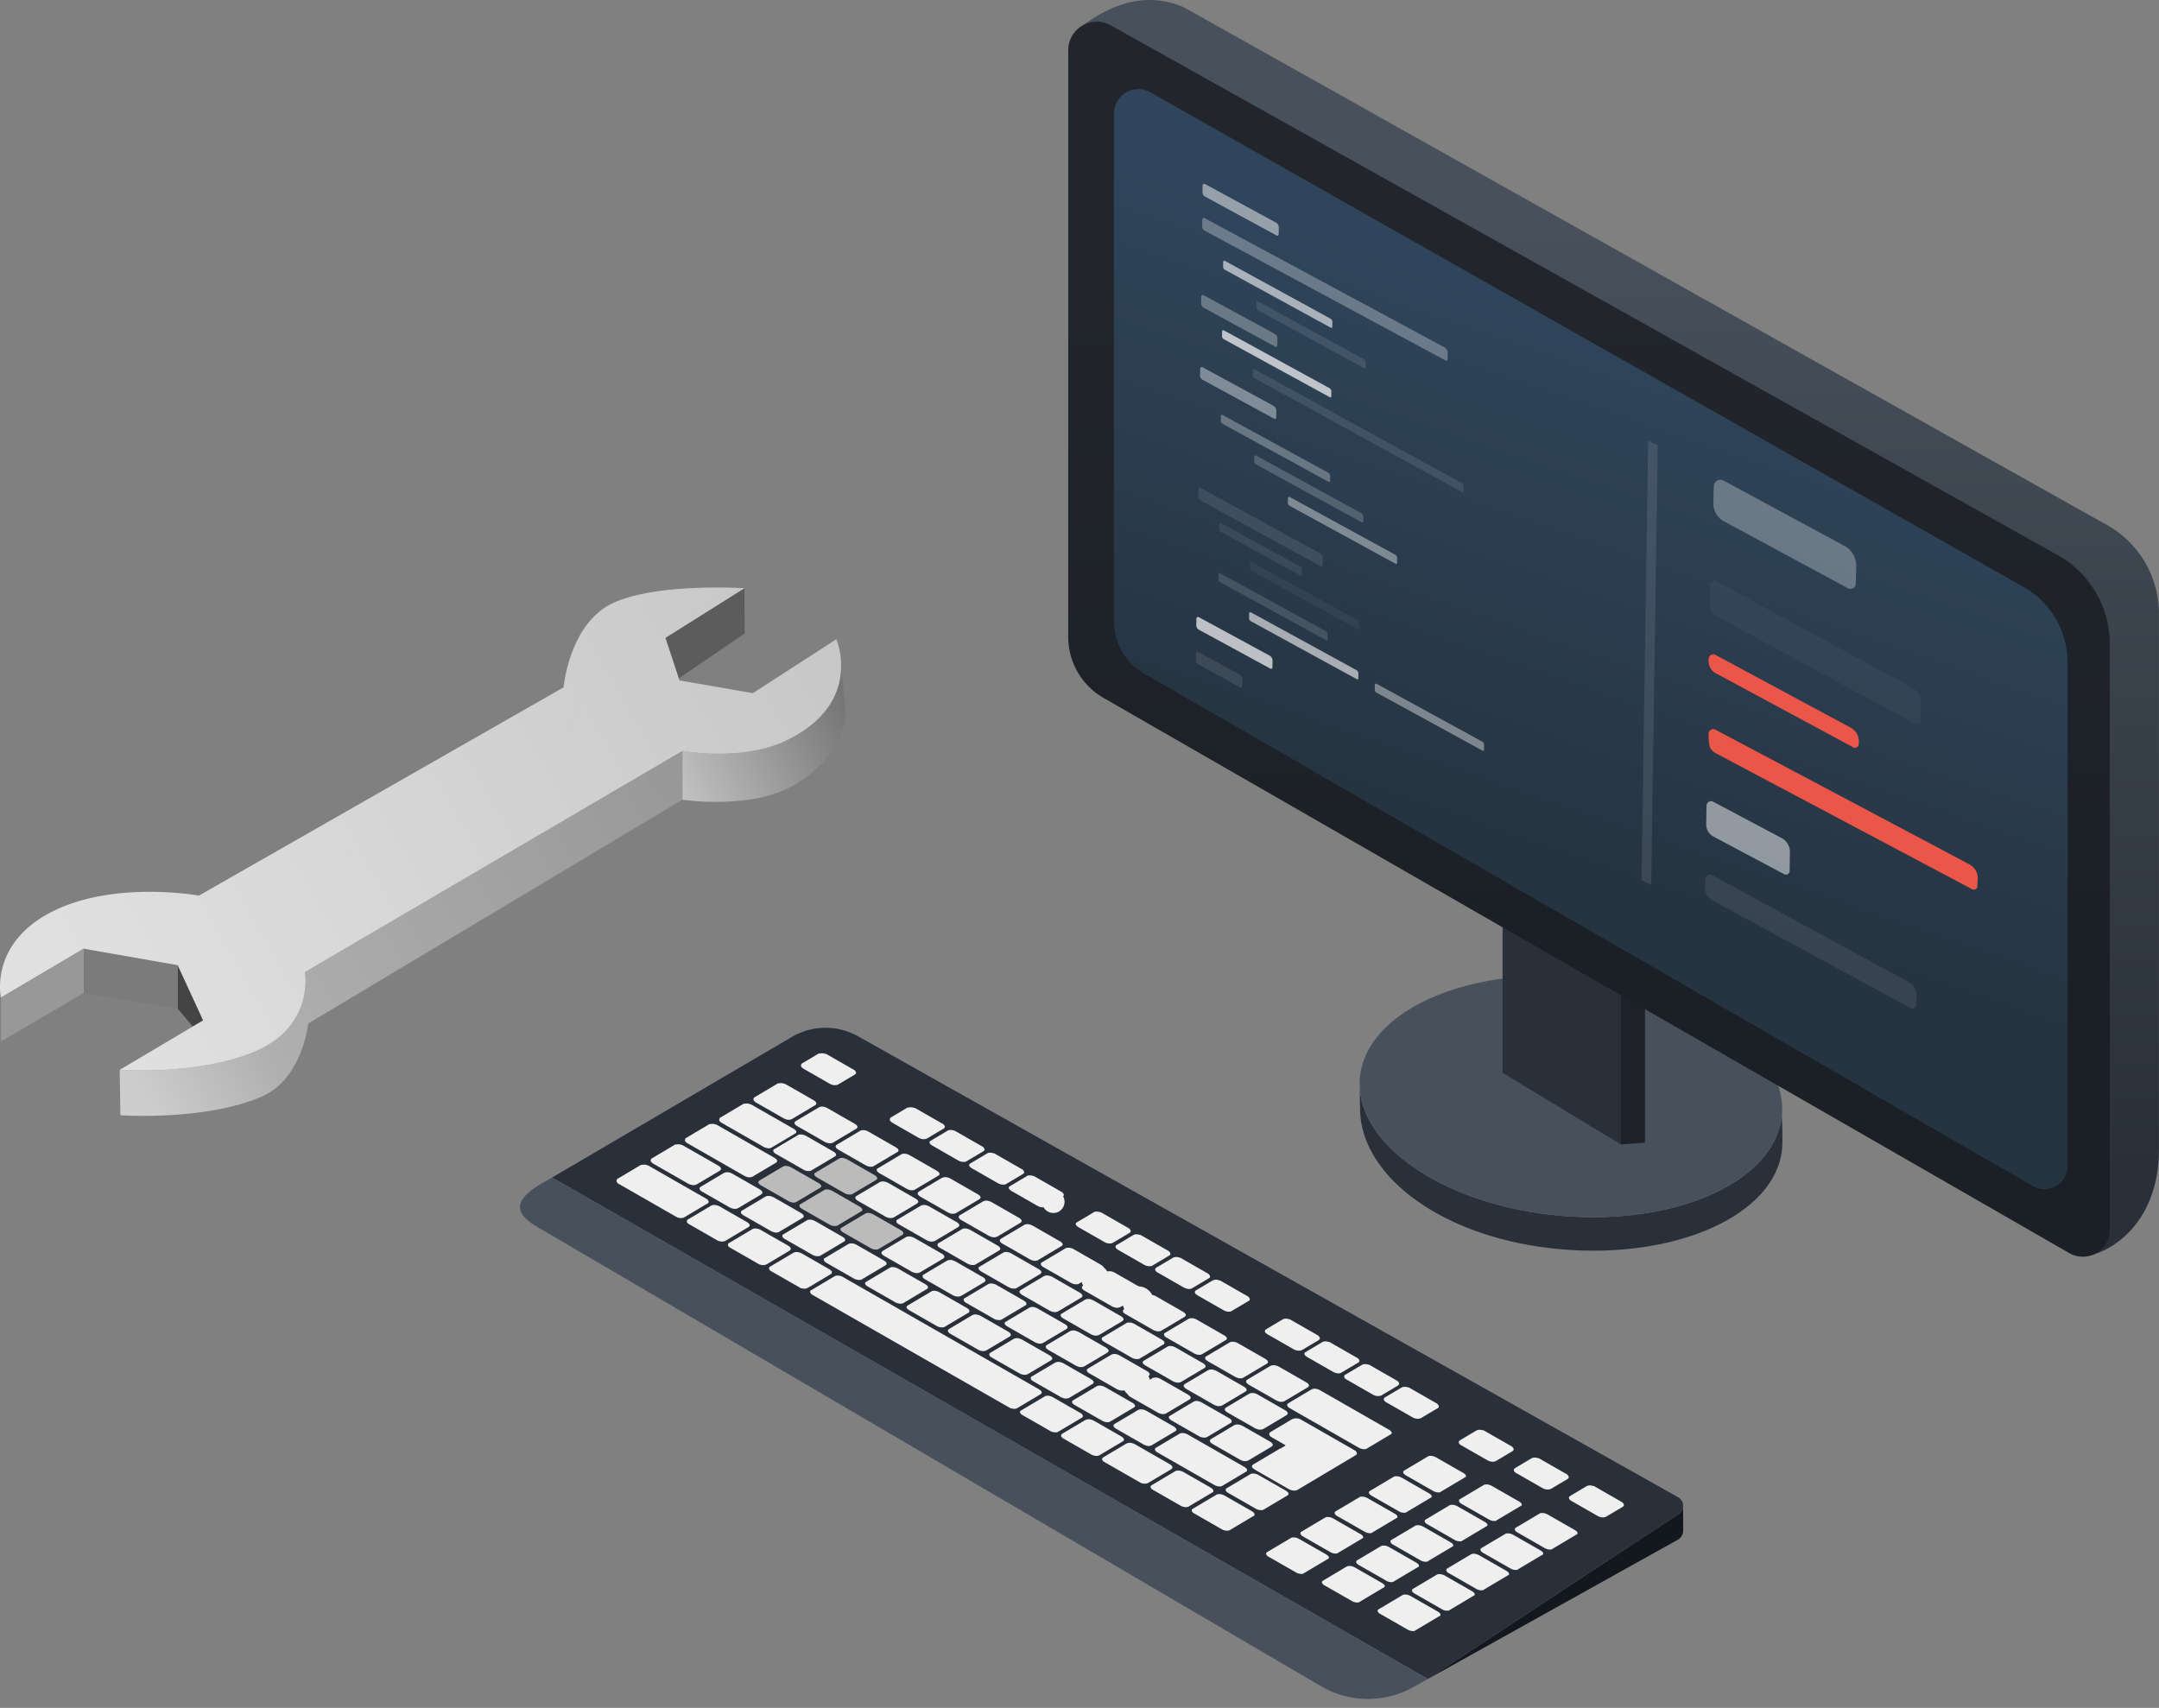 <svg width="158" height="125" fill="none" xmlns="http://www.w3.org/2000/svg"><rect width="100%" height="100%" fill="#808080" stroke="none"/><path d="M54.493 46.364l-4.817 3.285-.98-2.962 5.76-3.62.024-.013.013 3.31z" fill="#5C5C5C"/><path d="M58.077 57.475c-3.091 1.817-8.143 1.058-8.143 1.058v-3.571s4.37.796 7.597-.76c3.327-1.605 4.022-3.857 4.022-5.462l.298 2.9s.57 3.284-3.774 5.835z" fill="url(#paint0_linear)"/><path d="M13.004 73.812V70.64l1.862 4.044-.757.448-1.105-1.319z" fill="#444"/><path d="M13.004 73.812L6.127 72.68v-3.248l6.877 1.207v3.173z" fill="#7B7B7B"/><path d="M22.564 74.907s-.435 4.044-3.377 5.338C15.041 82.062 8.81 81.626 8.81 81.626l-.05-3.322s5.711.423 9.87-1.331c4.406-1.842 3.686-5.823 3.686-5.823l27.62-16.189v3.572L22.564 74.906z" fill="url(#paint1_linear)"/><path fill-rule="evenodd" clip-rule="evenodd" d="M41.79 53.58L17.685 66.659 3.793 68.213.069 73.016s-.807-3.57 3.103-5.935c4.606-2.775 11.383-1.53 11.383-1.53l26.69-15.243s.41-4.765 3.724-6.221c3.302-1.444 9.508-1.033 9.508-1.033l-.024.012c-.093.044-.487.237-1.066.52-2.07 1.01-6.495 3.17-7.872 3.773-3.315 1.456-3.724 6.222-3.724 6.222zm15.743.623c-3.227 1.555-7.597.759-7.597.759L22.316 71.15s.72 3.982-3.687 5.823c-4.158 1.755-9.869 1.332-9.869 1.332l5.35-3.173.758-.448-1.862-4.044-6.877-1.207L.07 73.016l3.724-4.803 13.89-1.555 24.108-13.077s.41-4.766 3.724-6.222c1.377-.602 5.799-2.761 7.87-3.772.58-.284.975-.477 1.068-.52l-5.76 3.62.98 2.962.05.149 5.374.933 6.108-3.944a5.38 5.38 0 0 1 .347 1.933l.001.008v.012c0 1.605-.695 3.858-4.022 5.463zm3.934-6.295v-.001l-5.809 6.084 5.81-6.083z" fill="url(#paint2_linear)"/><path d="M6.128 72.68L.07 76.226v-3.21l6.058-3.584v3.248z" fill="#989898"/><path d="M123.171 110.206l.01 1.796a.795.795 0 0 1-.404.697l-18.283 10.187 18.37-12.091a.716.716 0 0 0 .307-.589z" fill="#13171E"/><path d="M123.171 110.176l.001.03a.718.718 0 0 1-.308.589l-18.37 12.091-64.09-36.704 17.584-10.31a4.868 4.868 0 0 1 4.841-.006l59.985 33.72a.695.695 0 0 1 .357.59z" fill="#29303A"/><path d="M104.493 122.886l-1.06.593a6.826 6.826 0 0 1-6.712-.033L39.905 90.142c-1.422-.808-3.331-1.847-.005-3.671l.504-.29 64.089 36.705z" fill="#48515B"/><path d="M59.371 94.72c.002-.015-.014-.027-.028-.04a.194.194 0 0 1-.056-.16.097.097 0 0 1 .057-.078l.073-.043 1.612-.96c.019-.01.037-.022.056-.033a.438.438 0 0 1 .237-.047c.12.005.236.037.342.093.03.014.054.03.08.046l14.245 8.158c.062.034.12.074.174.12.029.024.05.055.064.09.026.076-.003.136-.086.185-.325.191-.646.383-.968.575l-.682.406-.074.044a.278.278 0 0 1-.147.035.768.768 0 0 1-.273-.035.137.137 0 0 0-.056-.011L59.37 94.72zm-7.434-12.458c.016.01.035.014.053.012a.91.91 0 0 1 .107-.014.569.569 0 0 1 .201.017.792.792 0 0 1 .235.09l.034.02 4.068 2.33c.058.032.113.07.163.112a.171.171 0 0 1 .069.174.18.18 0 0 1-.097.109c-.364.214-.727.43-1.088.646-.197.117-.394.233-.589.351a.362.362 0 0 1-.147.05.671.671 0 0 1-.339-.039 1.293 1.293 0 0 1-.172-.081l-1.458-.836-2.564-1.468c-.038-.022-.075-.044-.114-.065a.44.44 0 0 1-.077-.058c-.09-.08-.124-.158-.072-.236.01-.015 0-.027-.02-.04l1.807-1.074zm-5.01 2.983a.09.09 0 0 0 .054.013l.093-.013a.59.59 0 0 1 .27.031.869.869 0 0 1 .18.075l.08.046 3.985 2.282.08.046a.419.419 0 0 1 .177.17.13.13 0 0 1-.059.183l-.064.038-1.593.948-.046.028a.57.57 0 0 1-.445.028.212.212 0 0 0-.07-.015l-4.377-2.508a.078.078 0 0 0-.008-.025c-.014-.022-.031-.044-.047-.066a.089.089 0 0 1-.017-.084c.008-.023.018-.047.025-.07.004-.012-.01-.023-.024-.032l1.806-1.075zm7.517-4.475c.016.01.035.014.054.012a.87.87 0 0 1 .107-.015.565.565 0 0 1 .201.018.95.95 0 0 1 .236.09c.184.108.371.214.557.32l2.429 1.39c.058.033.113.071.164.114a.24.24 0 0 1 .083.132.107.107 0 0 1-.054.113c-.02.014-.042.026-.064.04l-1.658.987c-.013.007-.026.014-.037.022a.412.412 0 0 1-.207.05.275.275 0 0 1-.058-.003.922.922 0 0 1-.3-.093l-.069-.04-2.952-1.69-.068-.04a.424.424 0 0 1-.078-.057c-.09-.08-.124-.158-.073-.236.01-.015 0-.027-.019-.04l1.806-1.075zm-5.011 2.984c.016.01.035.015.054.012a.703.703 0 0 1 .279-.003.96.96 0 0 1 .276.103c.37.214.743.426 1.115.64l1.401.801c.075.04.14.097.187.167a.12.12 0 0 1-.012.153.387.387 0 0 1-.108.087c-.528.313-1.056.627-1.583.942a.797.797 0 0 1-.147.065.49.49 0 0 1-.26.008.948.948 0 0 1-.29-.106c-.359-.208-.72-.414-1.081-.62l-1.436-.822a.555.555 0 0 1-.17-.142.132.132 0 0 1-.023-.157.19.19 0 0 0 .015-.022c.004-.012-.009-.022-.023-.031l1.806-1.075zm31.301 23.202c-.003-.008-.002-.018-.01-.024a.215.215 0 0 1-.058-.092c-.031-.07.006-.125.069-.174a.473.473 0 0 1 .036-.022l1.62-.964a.552.552 0 0 1 .427-.063.92.92 0 0 1 .26.099c.318.184.638.366.956.548l1.56.894c.076.039.14.096.188.167a.119.119 0 0 1-.013.152.387.387 0 0 1-.107.087c-.535.317-1.069.635-1.602.953a.527.527 0 0 1-.359.068.772.772 0 0 1-.157-.034.09.09 0 0 0-.028-.001l-2.782-1.594zM56.952 79.278c.016.01.035.015.053.013a.703.703 0 0 1 .28-.004.96.96 0 0 1 .275.103l1.73.991.25.144a.7.7 0 0 1 .11.078c.1.084.115.164.063.243a.098.098 0 0 1-.028.026l-.073.044-1.61.96a.521.521 0 0 1-.383.071.38.38 0 0 1-.086-.02 1.218 1.218 0 0 1-.192-.08c-.127-.075-.257-.148-.386-.222l-1.607-.92a.522.522 0 0 1-.187-.166.096.096 0 0 1-.019-.076.164.164 0 0 1 .026-.079c.009-.01-.008-.022-.022-.031l1.806-1.075zM53.35 91.273c.002-.012-.007-.022-.018-.033a.159.159 0 0 1-.04-.205.119.119 0 0 1 .046-.047l.055-.033 1.621-.965.046-.027a.461.461 0 0 1 .266-.048.958.958 0 0 1 .364.115c.66.38 1.321.758 1.983 1.136.056.03.105.071.147.119.086.1.064.184-.042.253l-.027.017-1.621.965a.523.523 0 0 1-.359.069.814.814 0 0 1-.158-.035c-.009-.002-.019-.002-.028-.002l-2.234-1.28zm-3.009-1.723c.003-.016-.014-.028-.027-.041a.194.194 0 0 1-.05-.093.155.155 0 0 1 .084-.163l.055-.033 1.585-.943a.49.49 0 0 1 .318-.086.953.953 0 0 1 .378.117c.655.377 1.312.753 1.97 1.13a.51.51 0 0 1 .188.166.115.115 0 0 1 .008.132.28.28 0 0 1-.1.09l-.976.581-.663.395a.514.514 0 0 1-.35.063.805.805 0 0 1-.157-.034.108.108 0 0 0-.029-.002l-2.234-1.28zm6.02 3.446c.003-.015-.015-.027-.027-.04a.158.158 0 0 1-.024-.212.103.103 0 0 1 .029-.026c.02-.014.042-.026.064-.039l1.62-.965.047-.027a.46.46 0 0 1 .265-.049.962.962 0 0 1 .364.115c.652.375 1.306.749 1.96 1.123a.57.57 0 0 1 .206.181.113.113 0 0 1-.003.131.217.217 0 0 1-.091.084c-.014.007-.025.015-.037.022l-1.566.933a.818.818 0 0 1-.155.07.484.484 0 0 1-.232.015.763.763 0 0 1-.157-.034.112.112 0 0 0-.028-.002l-2.235-1.28zm21.389 12.25a.091.091 0 0 0-.013-.025c-.015-.019-.035-.038-.05-.057a.12.12 0 0 1-.036-.093.13.13 0 0 1 .012-.05.14.14 0 0 1 .03-.041.415.415 0 0 1 .084-.068l1.612-.959a.59.59 0 0 1 .389-.067c.097.019.191.053.279.099l.057.033 1.902 1.089c.051.028.1.061.145.098.097.084.114.164.063.243a.082.082 0 0 1-.028.026c-.023.016-.048.03-.072.045l-1.612.959c-.022.013-.042.026-.065.038a.415.415 0 0 1-.213.042.72.72 0 0 1-.23-.04.303.303 0 0 0-.043-.006l-2.211-1.266zm-3.01-1.724a.094.094 0 0 0-.011-.025l-.05-.057a.135.135 0 0 1-.023-.149.063.063 0 0 1 .025-.027.82.82 0 0 1 .07-.045l1.676-.997.056-.033a.369.369 0 0 1 .19-.035.659.659 0 0 1 .216.039 1.3 1.3 0 0 1 .189.084c.651.375 1.304.749 1.957 1.122.041.02.079.047.111.078a.201.201 0 0 1 .102.181.122.122 0 0 1-.062.094c-.02.014-.042.026-.064.039l-1.63.969-.074.044a.23.23 0 0 1-.108.028.843.843 0 0 1-.274-.024.22.22 0 0 0-.084-.02l-2.211-1.266zm9.55 5.472a.047.047 0 0 0-.007-.019.036.036 0 0 0-.013-.014.194.194 0 0 1-.066-.159.094.094 0 0 1 .058-.086l.055-.033 1.64-.976c.019-.011.036-.023.056-.033a.436.436 0 0 1 .213-.043.812.812 0 0 1 .357.095c.025.012.046.026.069.039l1.915 1.096a.938.938 0 0 1 .16.114c.022.018.04.04.052.065a.307.307 0 0 1 .019.102.092.092 0 0 1-.054.079l-.064.038a1333.637 1333.637 0 0 1-1.716 1.019.562.562 0 0 1-.351.01.36.36 0 0 0-.112-.028l-2.211-1.266zm3.012 1.723a.05.05 0 0 0-.007-.018.037.037 0 0 0-.013-.014.194.194 0 0 1-.066-.159.094.094 0 0 1 .058-.086l.064-.039 1.63-.97c.025-.015.049-.03.075-.043a.179.179 0 0 1 .054-.022.696.696 0 0 1 .353.024c.066.021.13.049.19.083.651.375 1.305.75 1.959 1.123a.848.848 0 0 1 .147.109.17.17 0 0 1 .047.065c.01.027.016.056.017.085a.096.096 0 0 1-.013.052.098.098 0 0 1-.039.036l-.073.044-1.63.97-.075.044a.23.23 0 0 1-.109.028.818.818 0 0 1-.274-.025.266.266 0 0 0-.084-.02l-2.211-1.267zm15.553.003h-.142a.715.715 0 0 1-.29-.077c-.02-.01-.038-.021-.057-.032l-1.982-1.135a.621.621 0 0 1-.146-.108.192.192 0 0 1-.051-.176.101.101 0 0 1 .016-.033.11.11 0 0 1 .029-.023l.073-.044 1.63-.969.074-.044a.228.228 0 0 1 .108-.03.759.759 0 0 1 .34.048c.051.021.1.044.148.069l1.959 1.122a.984.984 0 0 1 .148.108c.026.021.045.05.054.083a.28.28 0 0 1 .006.1l-1.917 1.141zm-2.506 1.492c-.047 0-.094.002-.142 0a.714.714 0 0 1-.29-.077c-.02-.009-.038-.021-.057-.032l-1.982-1.135a.591.591 0 0 1-.146-.108.19.19 0 0 1-.051-.176.079.079 0 0 1 .016-.032.077.077 0 0 1 .03-.023l.072-.044 1.63-.97.074-.044a.224.224 0 0 1 .108-.029.746.746 0 0 1 .34.047c.051.021.1.044.148.07l1.959 1.121c.053.032.102.068.148.108.026.022.045.05.055.083a.306.306 0 0 1 .005.1l-1.917 1.141zm-2.509 1.492h-.143a.715.715 0 0 1-.29-.077c-.02-.01-.038-.021-.057-.032l-1.982-1.135a.592.592 0 0 1-.145-.108.189.189 0 0 1-.052-.176.088.088 0 0 1 .017-.033.086.086 0 0 1 .028-.022l.074-.045 1.629-.969c.025-.015.049-.03.075-.043a.18.18 0 0 1 .054-.022.706.706 0 0 1 .353.024c.066.022.129.05.189.084.651.375 1.304.749 1.959 1.122a1 1 0 0 1 .147.108c.026.021.046.05.055.083a.305.305 0 0 1 .005.1l-1.916 1.141zm-5.091.182a.122.122 0 0 0-.021-.032.376.376 0 0 1-.058-.083.109.109 0 0 1-.002-.107.122.122 0 0 1 .05-.055l.073-.044 1.621-.965c.028-.016.055-.033.085-.048a.244.244 0 0 1 .07-.022.799.799 0 0 1 .482.092l.045.026 1.938 1.109c.047.028.09.058.133.092a.194.194 0 0 1 .089.173l-.001.033-1.917 1.141c-.01-.002-.019-.002-.028-.002a.63.63 0 0 1-.237-.019.382.382 0 0 0-.11-.022l-2.212-1.267zm12.614-4.658a1.645 1.645 0 0 1-.172-.001.45.45 0 0 1-.115-.022 1.088 1.088 0 0 1-.181-.073l-.057-.033-1.936-1.108a.634.634 0 0 1-.156-.116.183.183 0 0 1-.051-.175.101.101 0 0 1 .016-.033.11.11 0 0 1 .029-.023l.073-.044 1.63-.969.074-.044a.216.216 0 0 1 .108-.029.745.745 0 0 1 .34.048c.051.02.1.043.148.069l1.959 1.121c.052.032.102.068.148.109.026.021.045.05.054.082a.337.337 0 0 1 .006.1l-1.917 1.141zm1.572 3.583c-.047 0-.094.002-.142 0a.715.715 0 0 1-.29-.077c-.02-.009-.038-.021-.057-.032l-1.982-1.135a.594.594 0 0 1-.146-.108.186.186 0 0 1-.051-.176.076.076 0 0 1 .017-.032.07.07 0 0 1 .028-.023l.073-.044 1.63-.97.074-.044a.227.227 0 0 1 .108-.029.732.732 0 0 1 .34.048c.051.02.1.043.148.069l1.959 1.121a.99.99 0 0 1 .148.109c.026.021.045.05.055.082a.306.306 0 0 1 .005.1l-1.917 1.141zm-2.504 1.492c-.047 0-.094.002-.142 0a.715.715 0 0 1-.29-.077c-.02-.01-.038-.021-.057-.032l-1.982-1.135a.594.594 0 0 1-.146-.108.192.192 0 0 1-.051-.176.101.101 0 0 1 .016-.033.09.09 0 0 1 .029-.022l.073-.045 1.63-.969.074-.044a.216.216 0 0 1 .108-.029.745.745 0 0 1 .34.047c.051.021.1.044.148.069l1.959 1.122a.984.984 0 0 1 .148.108.17.17 0 0 1 .055.083.305.305 0 0 1 .005.1l-1.917 1.141zm-2.507 1.491c-.048.001-.095.002-.143.001a.72.72 0 0 1-.29-.077c-.02-.01-.038-.021-.057-.032l-1.982-1.135a.598.598 0 0 1-.145-.109.186.186 0 0 1-.052-.175.088.088 0 0 1 .017-.033.104.104 0 0 1 .028-.023l.073-.044 1.63-.97c.024-.014.048-.029.075-.043a.178.178 0 0 1 .054-.021.704.704 0 0 1 .353.024c.066.022.129.05.189.084l1.958 1.122a.92.92 0 0 1 .148.108.17.17 0 0 1 .055.083.303.303 0 0 1 .005.1l-1.916 1.14zm-5.092.183a.148.148 0 0 0-.02-.033.348.348 0 0 1-.058-.082.11.11 0 0 1-.015-.054.11.11 0 0 1 .013-.053.122.122 0 0 1 .05-.055l.073-.044 1.621-.965c.028-.016.055-.034.085-.048a.246.246 0 0 1 .07-.022.706.706 0 0 1 .3.019.844.844 0 0 1 .181.072l.046.027 1.938 1.109c.046.028.091.058.133.092a.186.186 0 0 1 .067.075c.016.03.023.064.022.098l-.001.033-1.917 1.14-.028-.001a.63.63 0 0 1-.237-.019.382.382 0 0 0-.11-.022l-2.213-1.267zm12.615-4.658a1.409 1.409 0 0 1-.172-.001.45.45 0 0 1-.115-.022 1.088 1.088 0 0 1-.181-.073l-.057-.033-1.936-1.108a.63.63 0 0 1-.156-.115.192.192 0 0 1-.049-.082.176.176 0 0 1-.002-.094.101.101 0 0 1 .016-.033.09.09 0 0 1 .029-.022l.073-.045 1.63-.969.074-.044a.216.216 0 0 1 .108-.029.745.745 0 0 1 .34.048c.051.02.1.043.148.069l1.959 1.121c.052.032.102.068.148.109.026.021.045.05.054.082a.337.337 0 0 1 .006.1l-1.917 1.141zm1.57 3.583c-.047 0-.094.002-.142 0a.715.715 0 0 1-.29-.077c-.02-.01-.038-.021-.057-.032l-1.982-1.135a.594.594 0 0 1-.146-.108.192.192 0 0 1-.051-.176.087.087 0 0 1 .045-.055l.073-.045 1.63-.969.074-.044a.216.216 0 0 1 .108-.029.745.745 0 0 1 .34.047c.051.021.1.044.148.07l1.96 1.121c.052.032.101.068.147.108.026.022.045.05.055.083a.306.306 0 0 1 .005.1l-1.917 1.141zm-2.502 1.491c-.047.001-.094.002-.142.001a.715.715 0 0 1-.29-.077c-.02-.01-.038-.021-.057-.032l-1.982-1.135a.598.598 0 0 1-.146-.109.187.187 0 0 1-.051-.175.101.101 0 0 1 .016-.033.11.11 0 0 1 .029-.023l.073-.044 1.63-.97.074-.043a.228.228 0 0 1 .108-.03.759.759 0 0 1 .34.048c.051.02.1.043.148.069l1.959 1.122a.92.92 0 0 1 .148.108.17.17 0 0 1 .055.083.303.303 0 0 1 .005.1l-1.917 1.14zm-2.507 1.492c-.048 0-.095.002-.143.001a.736.736 0 0 1-.29-.077c-.02-.01-.038-.022-.057-.032l-1.982-1.135a.575.575 0 0 1-.145-.109.187.187 0 0 1-.052-.175.087.087 0 0 1 .017-.033.079.079 0 0 1 .028-.023l.073-.044 1.63-.97c.024-.014.048-.029.075-.043a.178.178 0 0 1 .054-.021.693.693 0 0 1 .353.024c.066.022.129.05.189.084.651.374 1.304.748 1.958 1.121a.99.99 0 0 1 .148.109c.026.021.045.05.055.082a.306.306 0 0 1 .005.1l-1.916 1.141zm-5.095.183a.185.185 0 0 0-.021-.033.368.368 0 0 1-.058-.082.112.112 0 0 1-.015-.054.1.1 0 0 1 .013-.053.12.12 0 0 1 .05-.055l.073-.044 1.622-.965c.027-.016.054-.034.084-.048a.248.248 0 0 1 .07-.022.708.708 0 0 1 .3.019.815.815 0 0 1 .182.073l.045.026 1.938 1.109c.047.028.091.058.133.092a.186.186 0 0 1 .067.075c.016.03.023.064.022.098l-.001.033-1.917 1.141c-.01-.002-.019-.002-.028-.002a.63.63 0 0 1-.237-.019.384.384 0 0 0-.111-.022l-2.211-1.267zm12.618-4.658a1.409 1.409 0 0 1-.172-.001.41.41 0 0 1-.115-.022 1.088 1.088 0 0 1-.181-.073l-.057-.033-1.936-1.108a.63.63 0 0 1-.156-.115.18.18 0 0 1-.051-.176.101.101 0 0 1 .016-.033.09.09 0 0 1 .029-.022l.073-.045 1.63-.969.074-.044a.216.216 0 0 1 .108-.029.745.745 0 0 1 .34.048c.051.02.1.043.148.069l1.959 1.121c.052.032.102.068.148.109.026.021.045.05.054.082a.306.306 0 0 1 .005.1l-1.916 1.141zM69.067 82.297c0 .01.002.018.006.026.015.023.033.045.049.068a.117.117 0 0 1 .005.142.262.262 0 0 1-.085.08c-.398.236-.795.471-1.19.708a.617.617 0 0 1-.473.02.715.715 0 0 1-.143-.06c-.007-.006-.016-.01-.023-.014l-1.88-1.077a.535.535 0 0 1-.14-.104.444.444 0 0 1-.065-.093.11.11 0 0 1 .017-.124c.012-.014 0-.027-.019-.04l1.305-.777a.113.113 0 0 0 .07.01.685.685 0 0 1 .359.01.283.283 0 0 0 .102.02l2.105 1.205zm-6.502-3.953c0 .008.002.017.006.025.015.023.033.045.049.068a.118.118 0 0 1 .006.143.261.261 0 0 1-.086.08 362.4 362.4 0 0 0-1.19.707.617.617 0 0 1-.473.021.715.715 0 0 1-.143-.061l-.023-.014-1.88-1.076a.446.446 0 0 1-.204-.198.11.11 0 0 1 .016-.124c.012-.014 0-.027-.019-.04l1.305-.776c.022.01.046.014.07.009a.684.684 0 0 1 .359.011.282.282 0 0 0 .102.019l2.105 1.206zm39.733 22.744c-.003.012.008.022.018.033.02.025.038.051.056.076a.11.11 0 0 1 .006.127.275.275 0 0 1-.101.102l-1.162.692a.55.55 0 0 1-.308.06.772.772 0 0 1-.32-.096l-.059-.033-1.823-1.045-.07-.04c-.098-.06-.16-.127-.164-.204a.145.145 0 0 1 .081-.143c.08-.046.158-.093.236-.14l.945-.562a.496.496 0 0 1 .14-.06.572.572 0 0 1 .273 0l.103.024a.3.3 0 0 0 .044.003l2.105 1.206zm-5.802-3.323c-.003.012.008.022.017.034.021.024.039.05.056.076a.11.11 0 0 1 .006.126.271.271 0 0 1-.1.102l-1.144.68a.726.726 0 0 1-.158.062.365.365 0 0 1-.11.012.777.777 0 0 1-.368-.092l-.082-.046-1.8-1.031-.082-.047c-.097-.06-.16-.128-.163-.204a.145.145 0 0 1 .082-.143c.077-.044.152-.09.227-.135l.926-.551.067-.04a.52.52 0 0 1 .374-.036c.034.007.068.017.103.024a.303.303 0 0 0 .043.003l2.106 1.206zm8.701 4.984c-.003.012.006.023.018.033a.301.301 0 0 1 .061.085c.042.082.012.148-.069.202l-.019.011-1.162.692a.504.504 0 0 1-.145.057.463.463 0 0 1-.17.011.785.785 0 0 1-.321-.094c-.031-.019-.063-.036-.094-.054l-1.765-1.011c-.035-.02-.071-.039-.104-.06a.296.296 0 0 1-.156-.188.158.158 0 0 1 .079-.152.465.465 0 0 1 .056-.034l1.115-.664a.525.525 0 0 1 .379-.072l.133.026a.144.144 0 0 0 .058.006l2.106 1.206zm5.48 3.142c-.002.012.007.023.019.034a.293.293 0 0 1 .06.084c.043.082.012.148-.069.202l-.019.012-1.161.691a.506.506 0 0 1-.316.068.79.79 0 0 1-.321-.094 1587.042 1587.042 0 0 0-1.858-1.064c-.035-.021-.072-.04-.105-.061a.319.319 0 0 1-.098-.077.309.309 0 0 1-.057-.111.155.155 0 0 1 .017-.087.15.15 0 0 1 .062-.065 409.509 409.509 0 0 1 1.228-.731c.1-.047.213-.06.321-.038.045.007.089.016.134.025.018.006.038.008.058.006l2.105 1.206zm4.031 2.037c-.002.012.007.023.019.034a.268.268 0 0 1 .06.085c.043.082.013.147-.069.202l-.018.011-1.162.692a.534.534 0 0 1-.315.067.79.79 0 0 1-.322-.094l-.093-.053-1.765-1.011c-.035-.02-.071-.04-.105-.061a.3.3 0 0 1-.155-.187.162.162 0 0 1 .079-.153 653.377 653.377 0 0 0 1.228-.731.522.522 0 0 1 .321-.038c.045.007.09.016.134.026a.188.188 0 0 0 .058.006l2.105 1.205zm4.035 2.037c-.002.012.007.023.019.034a.297.297 0 0 1 .061.084c.042.082.012.148-.069.202l-.019.012-1.162.692a.534.534 0 0 1-.315.067.794.794 0 0 1-.322-.094 2.8 2.8 0 0 0-.093-.053l-1.765-1.011c-.035-.02-.071-.04-.104-.061a.294.294 0 0 1-.156-.187.162.162 0 0 1 .079-.153 653.377 653.377 0 0 0 1.228-.731.525.525 0 0 1 .322-.038c.044.007.089.016.133.026.019.005.039.007.058.005l2.105 1.206zM74.868 85.62a.06.06 0 0 0 .007.026c.013.02.029.04.044.06a.139.139 0 0 1-.037.207c-.017.012-.037.023-.056.034l-1.153.686-.067.04a.214.214 0 0 1-.084.025.785.785 0 0 1-.481-.093l-.059-.033-1.824-1.045a.6.6 0 0 1-.184-.142.132.132 0 0 1 .006-.211c.023-.017.049-.031.074-.046l1.153-.686.067-.04a.289.289 0 0 1 .15-.035.8.8 0 0 1 .281.038.13.13 0 0 0 .058.01l2.105 1.205zm24.527 13.806c-.003.012.006.023.018.034a.205.205 0 0 1 .07.163.097.097 0 0 1-.057.089l-.066.04-1.153.686a.427.427 0 0 0-.047.028.355.355 0 0 1-.21.052.593.593 0 0 1-.06-.003.952.952 0 0 1-.308-.096l-.082-.046-1.79-1.025-.08-.047c-.124-.074-.176-.158-.165-.247a.124.124 0 0 1 .066-.087 7.63 7.63 0 0 1 .056-.034l1.144-.68.038-.023a.519.519 0 0 1 .374-.037l.103.025a.32.32 0 0 0 .044.003l2.105 1.205zM71.968 83.959c0 .008.002.017.006.025.013.02.03.04.044.06a.14.14 0 0 1-.005.182.085.085 0 0 1-.023.02l-.056.034-1.163.692a.382.382 0 0 1-.142.059.322.322 0 0 1-.038.008c-.08.006-.16 0-.238-.016a.733.733 0 0 1-.204-.075l-.058-.033-1.836-1.051a.609.609 0 0 1-.154-.11l-.043-.05a.14.14 0 0 1-.023-.153.068.068 0 0 1 .027-.028 3455.93 3455.93 0 0 1 1.264-.755l.038-.022a.35.35 0 0 1 .205-.041c.085 0 .17.014.25.042a.2.2 0 0 0 .044.006l2.105 1.206zm5.779 3.309a.093.093 0 0 0 .011.026c.016.02.035.038.052.058a.145.145 0 0 1 .01.192.087.087 0 0 1-.02.02.477.477 0 0 1-1.423.8.805.805 0 0 1-.426-.093l-.06-.034-1.834-1.05a.607.607 0 0 1-.154-.11l-.042-.05a.14.14 0 0 1-.023-.153.065.065 0 0 1 .027-.028 1.64 1.64 0 0 1 .082-.052l1.172-.697.067-.039a.242.242 0 0 1 .112-.029.87.87 0 0 1 .282.028.206.206 0 0 0 .085.019l2.082 1.192zm13.625 7.645c-.003.012.006.023.018.034a.204.204 0 0 1 .07.163.098.098 0 0 1-.057.089l-.066.04-1.153.685c-.019.012-.04.022-.056.034a.297.297 0 0 1-.172.044.565.565 0 0 1-.089-.001.931.931 0 0 1-.307-.094l-.083-.047-1.788-1.024-.081-.047c-.124-.074-.177-.157-.166-.247a.125.125 0 0 1 .064-.088c.019-.01.037-.022.056-.033l1.153-.687.029-.016a.523.523 0 0 1 .388-.035c.038.008.076.022.114.032l.044.006 2.082 1.192zm-2.904-1.661c-.003.027.028.051.047.076.025.032.04.072.04.113a.103.103 0 0 1-.058.097l-.066.04-1.153.686c-.019.01-.038.022-.056.033a.316.316 0 0 1-.12.038.542.542 0 0 1-.218-.01.99.99 0 0 1-.269-.102l-.992-.569-.877-.502a.799.799 0 0 1-.1-.063.26.26 0 0 1-.11-.168.135.135 0 0 1 .069-.13c.017-.012.037-.022.056-.034l1.143-.68.038-.022a.518.518 0 0 1 .375-.037c.034.008.068.018.102.025a.318.318 0 0 0 .044.003l2.105 1.206zm-5.801-3.322c0 .008.002.017.006.025.015.023.035.045.05.068a.136.136 0 0 1-.051.205l-.037.023-1.162.691a.44.44 0 0 1-.195.07.818.818 0 0 1-.415-.084l-.047-.027c-.627-.36-1.255-.718-1.882-1.077a.617.617 0 0 1-.14-.104c-.01-.011-.017-.023-.028-.034a.131.131 0 0 1-.016-.176.096.096 0 0 1 .028-.027l.074-.045c.384-.23.769-.458 1.153-.686.022-.013.045-.026.066-.04a.314.314 0 0 1 .166-.036.81.81 0 0 1 .193.022.436.436 0 0 0 .131.026l2.106 1.206zm2.903 1.66c-.004.025.025.046.04.069a.27.27 0 0 1 .044.086.13.13 0 0 1-.076.143l-.056.034-1.134.675-.076.045a.219.219 0 0 1-.096.028.806.806 0 0 1-.492-.104c-.134-.08-.272-.157-.408-.235l-1.473-.843a.612.612 0 0 1-.149-.112.19.19 0 0 1-.051-.18.089.089 0 0 1 .047-.056l.056-.034 1.172-.697a.455.455 0 0 1 .114-.055.574.574 0 0 1 .258-.003c.044.008.087.02.132.03a.209.209 0 0 0 .043.004l2.106 1.206zm11.508 16.189l-2.036 1.211-.112.066a.291.291 0 0 1-.119.034c-.032.003-.065.004-.098.006a.45.45 0 0 1-.115-.009l-.03-.006a.825.825 0 0 1-.262-.097c-.324-.188-.652-.375-.978-.562l-1.377-.791a.79.79 0 0 1-.148-.097.344.344 0 0 0-.064-.041.217.217 0 0 1-.111-.136.145.145 0 0 1 .01-.096.144.144 0 0 1 .068-.069l.046-.028 1.844-1.095a.465.465 0 0 1 .132-.063.193.193 0 0 0 .04-.02l.276-.165a.067.067 0 0 0 .02-.02c.008-.01.006-.022-.007-.032a.366.366 0 0 0-.052-.035l-.319-.183-.558-.32-.09-.052a.279.279 0 0 1-.148-.174.12.12 0 0 1 .007-.107.315.315 0 0 1 .093-.093l.037-.022 1.492-.889a.522.522 0 0 1 .16-.066.746.746 0 0 1 .534.074l.09.053 3.739 2.14.102.059c.146.088.2.208.133.303a.124.124 0 0 1-.036.032c-.035.023-.072.045-.109.067l-2.054 1.223zm2.057-4.577l2.416 1.384c.031.018.06.036.092.052a.464.464 0 0 1 .186.168.11.11 0 0 1 .017.089.136.136 0 0 1-.018.043.148.148 0 0 1-.034.032 2426.188 2426.188 0 0 0-1.721 1.026c-.013.008-.026.014-.037.022a.393.393 0 0 1-.235.05.847.847 0 0 1-.354-.106l-.08-.045-4.901-2.808-.08-.046a.428.428 0 0 1-.177-.17.098.098 0 0 1-.017-.053c0-.019.004-.038.014-.054a.25.25 0 0 1 .092-.093l1.66-.987a.494.494 0 0 1 .368-.053.892.892 0 0 1 .279.099c.115.069.235.135.352.203l2.178 1.247zm-12.358 4.288l-2.04-1.168a.642.642 0 0 1-.157-.115.19.19 0 0 1-.051-.176.088.088 0 0 1 .016-.033.101.101 0 0 1 .029-.023l.073-.044 1.63-.97.074-.044a.246.246 0 0 1 .122-.03.687.687 0 0 1 .326.051c.065.021.126.05.183.088l2.996 1.716 1.05.6c.057.033.111.071.161.114.028.02.048.049.06.082.007.024.011.05.013.076a.09.09 0 0 1-.013.051.086.086 0 0 1-.04.036l-.073.045-1.63.97-.046.027a.351.351 0 0 1-.163.05.464.464 0 0 1-.158-.009.917.917 0 0 1-.278-.1c-.12-.071-.242-.139-.364-.209l-1.72-.985zm-10.409-7.255l.774-.46.074-.044a.514.514 0 0 1 .379-.034c.087.02.171.051.249.095.66.379 1.321.758 1.983 1.136a.51.51 0 0 1 .186.168.108.108 0 0 1 .023.06.112.112 0 0 1-.015.063.195.195 0 0 1-.087.087c-.01.004-.018.01-.028.016l-1.612.96a.516.516 0 0 1-.356.073.835.835 0 0 1-.284-.09l-.069-.039-1.926-1.104-.068-.039c-.096-.059-.157-.124-.16-.199a.143.143 0 0 1 .08-.139l.304-.181.553-.329zM73.334 98.5l.792-.472.056-.032a.517.517 0 0 1 .391-.033c.087.02.17.052.248.096l1.55.888c.144.083.287.166.433.248a.47.47 0 0 1 .182.169.112.112 0 0 1 .002.123.28.28 0 0 1-.099.09l-.959.571c-.227.135-.455.27-.68.406a.518.518 0 0 1-.337.065.842.842 0 0 1-.285-.089c-.02-.01-.038-.021-.057-.032l-1.961-1.123a.624.624 0 0 1-.157-.115.155.155 0 0 1-.016-.22.184.184 0 0 1 .05-.035l.294-.176.553-.329zM61.81 83.122c-.27.16-.542.321-.81.483a.506.506 0 0 1-.378.06.964.964 0 0 1-.291-.105c-.656-.378-1.314-.754-1.972-1.13a.893.893 0 0 1-.13-.093c-.103-.085-.102-.165-.048-.242a.111.111 0 0 1 .031-.025l.073-.044 1.595-.949.046-.027a.522.522 0 0 1 .347-.048.433.433 0 0 1 .1.024c.065.023.128.05.19.083.659.38 1.32.758 1.982 1.136a.5.5 0 0 1 .185.168.11.11 0 0 1 .006.124.272.272 0 0 1-.096.092c-.278.163-.554.328-.83.493zM73.037 98.33l-.793.472a.588.588 0 0 0-.055.033.596.596 0 0 1-.436.023.87.87 0 0 1-.166-.07c-.2-.116-.403-.23-.604-.346l-1.39-.796a.741.741 0 0 1-.134-.092.345.345 0 0 1-.066-.08c-.05-.085-.015-.15.065-.206a.51.51 0 0 1 .046-.028l1.603-.954a.498.498 0 0 1 .397-.068.945.945 0 0 1 .278.1l1.995 1.143a.453.453 0 0 1 .18.17.131.131 0 0 1-.012.15.129.129 0 0 1-.042.033c-.023.016-.049.03-.073.045l-.793.471zM52.138 86.35l.783-.465a.673.673 0 0 0 .064-.039.616.616 0 0 1 .465-.008c.06.023.118.05.174.08l1.961 1.123c.079.04.146.1.195.175a.125.125 0 0 1-.012.145.44.44 0 0 1-.108.087l-1.585.943a.786.786 0 0 1-.157.07.473.473 0 0 1-.235.008.95.95 0 0 1-.304-.109c-.474-.273-.949-.545-1.425-.817-.194-.11-.387-.222-.581-.333a.608.608 0 0 1-.1-.071.205.205 0 0 1-.079-.175.118.118 0 0 1 .06-.086c.023-.016.048-.03.073-.045l.81-.482zm38.14 16.018l-.765.455a.73.73 0 0 0-.073.044.62.62 0 0 1-.466.008 1.842 1.842 0 0 1-.173-.081l-1.96-1.123a.532.532 0 0 1-.19-.166.117.117 0 0 1-.007-.14.247.247 0 0 1 .083-.078c.158-.092.314-.186.47-.279l1.18-.702a.52.52 0 0 1 .377-.06c.101.019.2.054.29.105.656.377 1.314.753 1.972 1.129a.68.68 0 0 1 .147.108c.058.06.087.122.055.182a.226.226 0 0 1-.092.093c-.127.074-.252.15-.378.225l-.47.28zm-9.807-2.709l.793-.472.055-.033a.538.538 0 0 1 .363-.044.39.39 0 0 1 .085.022c.065.024.128.052.189.084.66.38 1.32.758 1.983 1.136a.557.557 0 0 1 .147.119.154.154 0 0 1 .046.15.242.242 0 0 1-.088.103.76.76 0 0 1-1.765 1.033.621.621 0 0 1-.259.015.996.996 0 0 1-.304-.11 363.07 363.07 0 0 0-2.005-1.15.554.554 0 0 1-.083-.056.226.226 0 0 1-.094-.182.122.122 0 0 1 .063-.094c.022-.016.048-.03.073-.044l.801-.477zM71.105 88.43l.774-.46c.024-.014.048-.03.074-.043.1-.05.214-.065.323-.043a.819.819 0 0 1 .27.089l.045.026 1.961 1.122c.076.04.14.097.19.166a.115.115 0 0 1 .007.14.25.25 0 0 1-.083.078c-.152.089-.302.18-.452.269l-1.189.707a.508.508 0 0 1-.386.066.967.967 0 0 1-.29-.105l-1.972-1.13a.735.735 0 0 1-.14-.1.18.18 0 0 1-.071-.166.17.17 0 0 1 .09-.111c.285-.167.566-.336.849-.504zm-2.649 4.345l.792-.471c.022-.013.046-.025.064-.039a.613.613 0 0 1 .454-.009c.06.023.118.05.174.08l1.972 1.13c.076.039.14.096.188.167a.12.12 0 0 1-.013.152.385.385 0 0 1-.108.087l-1.585.943a.674.674 0 0 1-.21.078.641.641 0 0 1-.285-.027.825.825 0 0 1-.18-.075c-.181-.105-.365-.209-.547-.313l-1.448-.83a.631.631 0 0 1-.156-.115.177.177 0 0 1-.049-.16.118.118 0 0 1 .062-.076l.073-.044.802-.478zm-1.911-4.028l.783-.466a.717.717 0 0 0 .064-.039.612.612 0 0 1 .465-.008c.054.024.112.045.162.074.66.379 1.322.757 1.984 1.135.074.04.138.098.183.169a.118.118 0 0 1-.012.145.369.369 0 0 1-.106.087l-1.595.949a.592.592 0 0 1-.354.077.921.921 0 0 1-.3-.095l-.022-.013-2.007-1.149a.594.594 0 0 1-.134-.102.181.181 0 0 1-.054-.16.115.115 0 0 1 .059-.077l.073-.044.81-.483zm24.027 13.767l.783-.466.065-.038a.528.528 0 0 1 .364-.042.825.825 0 0 1 .226.081c.017.008.031.017.046.026l1.973 1.129a.51.51 0 0 1 .187.167.12.12 0 0 1-.012.153.38.38 0 0 1-.107.086c-.53.314-1.058.629-1.585.943a.682.682 0 0 1-.136.061.598.598 0 0 1-.26.014.924.924 0 0 1-.291-.104l-2.006-1.149a.568.568 0 0 1-.16-.133.167.167 0 0 1-.019-.124.156.156 0 0 1 .028-.057.104.104 0 0 1 .03-.026l.073-.044.801-.477zm-11.773-5.452c-.33-.19-.66-.379-.992-.567a.532.532 0 0 1-.17-.15.153.153 0 0 1-.01-.12.157.157 0 0 1 .03-.052c.01-.01.02-.018.033-.024l.073-.044 1.585-.944.055-.032a.539.539 0 0 1 .363-.044.39.39 0 0 1 .085.022c.065.023.128.051.189.084.66.379 1.32.758 1.983 1.136a.482.482 0 0 1 .182.168.119.119 0 0 1-.014.145.378.378 0 0 1-.107.087c-.53.314-1.058.628-1.585.943a.747.747 0 0 1-.135.061.615.615 0 0 1-.26.016.949.949 0 0 1-.291-.104l-1.014-.581z" fill="#EFEFEF"/><path d="M92.2 106.388l-.81.483a.492.492 0 0 1-.127.054.643.643 0 0 1-.35-.017 1.31 1.31 0 0 1-.188-.084c-.656-.377-1.313-.754-1.972-1.129a.68.68 0 0 1-.147-.109c-.055-.057-.083-.116-.057-.174a.188.188 0 0 1 .087-.095l.01-.005 1.657-.988a.539.539 0 0 1 .383-.05c.097.02.19.055.276.103.656.377 1.313.753 1.972 1.129a.53.53 0 0 1 .188.167.116.116 0 0 1 .008.132.268.268 0 0 1-.1.09l-.83.493zm-14.732-8.456c.273-.163.547-.325.819-.489a.508.508 0 0 1 .367-.055c.103.02.2.055.291.105.66.38 1.321.758 1.983 1.136.075.04.138.097.184.168a.107.107 0 0 1 .008.116.247.247 0 0 1-.092.093l-.572.34-1.077.642a.461.461 0 0 1-.165.062.62.62 0 0 1-.325-.028 1.233 1.233 0 0 1-.187-.086l-1.96-1.123a.922.922 0 0 1-.123-.084.26.26 0 0 1-.087-.123c-.022-.064.015-.114.07-.159a5670.061 5670.061 0 0 1 .865-.516zm-6.655-9.65l-.783.466a.694.694 0 0 0-.064.039.617.617 0 0 1-.466.007 1.874 1.874 0 0 1-.173-.08c-.653-.375-1.306-.75-1.96-1.123a.526.526 0 0 1-.195-.175.125.125 0 0 1 .013-.145.45.45 0 0 1 .107-.087l1.595-.949a.791.791 0 0 1 .113-.052.61.61 0 0 1 .227-.026.98.98 0 0 1 .29.084c.028.013.053.03.08.045l1.926 1.103c.058.032.112.07.163.113a.168.168 0 0 1 .067.166.17.17 0 0 1-.091.11c-.285.167-.566.336-.849.504zm12.026 6.878l-.792.471c-.022.013-.046.025-.065.039a.62.62 0 0 1-.466.005c-.059-.026-.119-.05-.172-.08l-1.96-1.123a.587.587 0 0 1-.16-.125.157.157 0 0 1-.046-.15.245.245 0 0 1 .089-.104.751.751 0 0 1 1.764-1.032.632.632 0 0 1 .26-.015.953.953 0 0 1 .292.103c.66.38 1.32.758 1.983 1.136a.966.966 0 0 1 .13.093.169.169 0 0 1 .073.181.173.173 0 0 1-.09.102c-.282.165-.56.332-.84.498zm-14.66-2.541l-.82.488a.514.514 0 0 1-.335.066.84.84 0 0 1-.285-.088l-.058-.032-1.948-1.116a.69.69 0 0 1-.151-.107c-.065-.066-.095-.133-.058-.197a.26.26 0 0 1 .098-.091l.683-.405c.319-.19.639-.38.957-.571a.504.504 0 0 1 .378-.059c.102.02.2.055.29.106l1.971 1.13a.51.51 0 0 1 .188.166.116.116 0 0 1 .009.132.275.275 0 0 1-.099.09l-.82.488zm26.675 9.424l-.792.471c-.022.013-.045.025-.064.039a.612.612 0 0 1-.454.008 1.42 1.42 0 0 1-.174-.079c-.656-.377-1.314-.753-1.972-1.129a.504.504 0 0 1-.192-.176.114.114 0 0 1 .01-.137.378.378 0 0 1 .114-.094c.416-.246.83-.493 1.245-.74l.35-.208a.566.566 0 0 1 .385-.07.99.99 0 0 1 .292.104c.66.379 1.32.758 1.983 1.136a.832.832 0 0 1 .147.109.154.154 0 0 1 .058.15.165.165 0 0 1-.087.112c-.285.167-.566.335-.849.504zM66.261 88.595l-.819.488a.51.51 0 0 1-.322.065.85.85 0 0 1-.287-.084 1.04 1.04 0 0 1-.08-.046l-1.926-1.103a.796.796 0 0 1-.145-.098.354.354 0 0 1-.065-.08c-.048-.081-.015-.145.058-.2a.608.608 0 0 1 .055-.033l1.603-.954a.495.495 0 0 1 .158-.068.563.563 0 0 1 .239 0 .945.945 0 0 1 .278.1c.664.382 1.328.763 1.994 1.143.074.04.136.098.18.17a.108.108 0 0 1 .004.115.278.278 0 0 1-.104.097c-.275.162-.547.325-.82.488zm12.016 6.882l-.819.488a.511.511 0 0 1-.336.064.84.84 0 0 1-.285-.089c-.02-.01-.038-.021-.057-.032l-1.948-1.116a.555.555 0 0 1-.14-.1l-.036-.04c-.08-.096-.052-.173.044-.238a11333.855 11333.855 0 0 0 1.648-.982.498.498 0 0 1 .398-.067.943.943 0 0 1 .278.1c.663.382 1.328.762 1.993 1.142.074.04.136.099.18.17a.108.108 0 0 1 .005.115.276.276 0 0 1-.104.098c-.275.162-.547.325-.82.487z" fill="#EFEFEF"/><path d="M85.842 96.886l-.819.488a.519.519 0 0 1-.367.056.957.957 0 0 1-.29-.104c-.66-.38-1.322-.758-1.984-1.136a1.219 1.219 0 0 1-.147-.108c-.049-.065-.082-.13-.04-.19a.194.194 0 0 1 .083-.078.502.502 0 0 1 2.038-1.041c.097.019.19.053.277.1.66.38 1.321.758 1.983 1.136.075.04.138.098.185.168a.113.113 0 0 1 .007.124.282.282 0 0 1-.105.097c-.275.162-.547.325-.82.488z" fill="#EFEFEF"/><path d="M62.456 89.339l.792-.471a.776.776 0 0 0 .074-.044.47.47 0 0 1 .263-.048.932.932 0 0 1 .3.092c.02.01.038.022.057.033l1.937 1.11c.055.03.106.065.153.105.035.027.06.065.07.107l.007.034c.01.048-.02.085-.064.119a.582.582 0 0 1-.055.033l-1.64.976a.4.4 0 0 1-.187.07.816.816 0 0 1-.44-.098c-.086-.051-.175-.1-.262-.15l-1.744-.999a.58.58 0 0 1-.185-.158.14.14 0 0 1-.012-.14c.003-.01.015-.02.026-.027.03-.02.06-.038.09-.056l.82-.488zm-3.31-1.884l-.792.471-.074.044a.446.446 0 0 1-.339.028.917.917 0 0 1-.26-.1c-.55-.316-1.1-.632-1.652-.947-.118-.067-.234-.136-.354-.202a.409.409 0 0 1-.128-.104c-.07-.091-.075-.175.032-.24l.064-.039a8267.7 8267.7 0 0 1 1.584-.943l.065-.038a.446.446 0 0 1 .249-.05.833.833 0 0 1 .33.09l.046.026 1.983 1.135a.52.52 0 0 1 .185.168.132.132 0 0 1 0 .131c-.002.008-.011.014-.02.02l-.09.056-.829.494zm1.394-2.14c.266-.16.533-.318.8-.477l.074-.044a.438.438 0 0 1 .326-.03.887.887 0 0 1 .263.098c.66.379 1.32.757 1.983 1.135a.995.995 0 0 1 .146.109.142.142 0 0 1 .05.074c.005.017.007.034.011.051.01.048-.018.086-.062.119-.017.012-.037.022-.055.033l-1.64.976a.392.392 0 0 1-.186.07.795.795 0 0 1-.441-.096l-.478-.275-1.54-.88a.513.513 0 0 1-.183-.168.131.131 0 0 1 0-.132.052.052 0 0 1 .022-.02l.09-.055.82-.488z" fill="#BBB"/><path d="M86.484 103.105l.802-.477c.021-.013.045-.025.064-.039a.383.383 0 0 1 .178-.05.469.469 0 0 1 .13.007c.102.019.2.054.291.104.66.379 1.32.758 1.983 1.136a.985.985 0 0 1 .147.108.145.145 0 0 1 .05.075l.01.051a.117.117 0 0 1-.062.118c-.019.014-.041.026-.063.039l-1.621.965-.055.033a.428.428 0 0 1-.226.044.763.763 0 0 1-.355-.097l-.034-.019-1.972-1.129a.543.543 0 0 1-.196-.174.136.136 0 0 1 0-.132c.002-.007.011-.014.02-.019a315.426 315.426 0 0 1 .91-.544zm-22.236-9.8l.81-.482c.022-.013.045-.025.064-.038a.398.398 0 0 1 .207-.051.93.93 0 0 1 .393.114c.66.379 1.32.757 1.983 1.135.052.031.1.068.146.109a.139.139 0 0 1 .05.074l.01.051c.01.048-.02.085-.064.118a14118.258 14118.258 0 0 0-1.694 1.01.395.395 0 0 1-.187.07.861.861 0 0 1-.231-.018.717.717 0 0 1-.198-.073l-.057-.033-1.948-1.115a.558.558 0 0 1-.15-.108.693.693 0 0 1-.061-.082.124.124 0 0 1 .005-.123c.004-.01.018-.018.03-.025.03-.02.06-.037.09-.056l.802-.477zm17.863 10.227l-.792.472c-.024.014-.051.027-.073.044a.358.358 0 0 1-.207.047.282.282 0 0 1-.059-.003.901.901 0 0 1-.298-.095l-.023-.013-2.017-1.154a.546.546 0 0 1-.123-.096.178.178 0 0 1-.056-.159.117.117 0 0 1 .058-.078c.023-.016.048-.03.073-.045l1.612-.959a.438.438 0 0 1 .279-.08.81.81 0 0 1 .356.095l.058.032 1.948 1.116c.052.026.099.06.14.1l.042.048a.124.124 0 0 1-.025.196l-.082.05-.81.482zm3.024 1.739l-.792.472-.074.043a.437.437 0 0 1-.325.031.857.857 0 0 1-.262-.098l-2.005-1.149a.597.597 0 0 1-.094-.062.227.227 0 0 1-.094-.183.125.125 0 0 1 .063-.093c.02-.014.042-.026.063-.039l1.621-.965.056-.033a.449.449 0 0 1 .225-.045c.12.005.237.036.344.091.02.009.039.021.058.032l1.96 1.122a.62.62 0 0 1 .138.101c.015.016.027.032.041.049a.12.12 0 0 1 .007.162.083.083 0 0 1-.028.026 315.476 315.476 0 0 1-.901.538zm3.704-6.675l-.792.472c-.025.014-.051.028-.073.044a.42.42 0 0 1-.207.05.28.28 0 0 1-.058-.002.932.932 0 0 1-.3-.093c-.024-.012-.046-.026-.069-.039l-1.925-1.103c-.023-.013-.046-.025-.068-.039-.12-.072-.172-.153-.162-.24a.12.12 0 0 1 .063-.085l.064-.04 1.621-.964c.022-.012.042-.026.065-.038a.423.423 0 0 1 .202-.039c.13.001.256.035.37.098l.045.026 1.948 1.116a.576.576 0 0 1 .15.107l.04.048a.122.122 0 0 1-.022.189l-.082.05-.81.482zM72.548 92.2l.81-.482.075-.044a.319.319 0 0 1 .116-.036.542.542 0 0 1 .228.012c.086.02.17.053.247.096a287.051 287.051 0 0 0 1.959 1.123c.054.03.105.066.151.107.032.026.055.06.068.098.022.073-.007.13-.087.177-.247.145-.492.292-.737.438l-.94.56a.402.402 0 0 1-.179.063.798.798 0 0 1-.405-.081c-.02-.01-.038-.021-.057-.032l-1.983-1.135a.567.567 0 0 1-.183-.159.136.136 0 0 1-.01-.14c.003-.01.016-.019.027-.026.029-.02.06-.038.09-.057l.81-.482zm-5.26 2.838l.802-.477c.021-.013.045-.025.064-.039a.37.37 0 0 1 .178-.05.423.423 0 0 1 .13.008.94.94 0 0 1 .29.103c.66.38 1.322.758 1.984 1.136a.994.994 0 0 1 .146.108.144.144 0 0 1 .05.075c.005.017.008.034.011.05.011.049-.017.086-.061.12-.014.01-.03.018-.046.027-.552.33-1.105.658-1.657.987a.372.372 0 0 1-.14.058.4.4 0 0 1-.051.008.782.782 0 0 1-.416-.09l-.057-.033-1.948-1.115a.567.567 0 0 1-.15-.107.719.719 0 0 1-.063-.083.128.128 0 0 1 .004-.123.05.05 0 0 1 .02-.02l.09-.055.82-.488zm7.182 1.185l.801-.477c.022-.013.045-.024.064-.038a.371.371 0 0 1 .178-.05.427.427 0 0 1 .13.007c.102.019.2.054.291.104.66.379 1.321.757 1.983 1.135a.982.982 0 0 1 .147.109.143.143 0 0 1 .05.074c.005.017.007.034.011.051.01.048-.018.086-.062.119-.014.01-.03.019-.045.028-.553.329-1.106.657-1.658.987a.372.372 0 0 1-.139.057.261.261 0 0 1-.038.008.849.849 0 0 1-.232-.017.718.718 0 0 1-.197-.073l-.058-.032-1.948-1.116a.565.565 0 0 1-.15-.107.707.707 0 0 1-.062-.082.128.128 0 0 1 .004-.123c.002-.008.012-.014.02-.02l.09-.056.82-.488zm10.1 2.856l.792-.472c.024-.014.05-.028.073-.044a.4.4 0 0 1 .207-.05.427.427 0 0 1 .101.009.95.95 0 0 1 .292.103c.66.38 1.32.758 1.982 1.136a.985.985 0 0 1 .147.108.143.143 0 0 1 .05.075l.01.05c.011.049-.018.086-.062.119-.02.014-.042.026-.064.039l-1.62.964c-.022.013-.042.027-.066.038a.411.411 0 0 1-.201.04.774.774 0 0 1-.381-.104l-2.016-1.154a.467.467 0 0 1-.179-.17.083.083 0 0 1-.013-.05.148.148 0 0 1 .082-.122c.064-.035.123-.073.184-.11l.682-.405zm-7.75-7.364l-.8.477c-.022.012-.045.024-.065.038a.395.395 0 0 1-.25.046.888.888 0 0 1-.35-.112 314.18 314.18 0 0 0-1.959-1.122.84.84 0 0 1-.152-.106.2.2 0 0 1-.068-.098l-.007-.034c-.013-.055.019-.097.073-.132.02-.014.043-.026.064-.039l1.602-.953c.025-.015.048-.03.075-.044a.448.448 0 0 1 .202-.038.817.817 0 0 1 .357.093c.025.011.046.025.07.038l1.935 1.11c.052.026.1.06.142.098a.283.283 0 0 1 .078.125.107.107 0 0 1-.046.115.73.73 0 0 1-.081.05l-.82.488zM57.875 89.65l-.801.476-.074.043a.293.293 0 0 1-.103.035.557.557 0 0 1-.24-.01.972.972 0 0 1-.247-.097 412.69 412.69 0 0 0-1.378-.79l-.626-.359a.611.611 0 0 1-.092-.063.226.226 0 0 1-.091-.183.1.1 0 0 1 .057-.086l.073-.044 1.611-.959c.025-.015.048-.03.075-.043a.446.446 0 0 1 .202-.04.82.82 0 0 1 .358.094c.024.011.046.025.069.038l1.913 1.096a1 1 0 0 1 .163.113c.03.023.052.055.063.09a.42.42 0 0 1 .011.06.1.1 0 0 1-.06.102l-.073.044-.81.482zm6.935-4.82l-.8.477c-.022.013-.046.025-.065.039a.389.389 0 0 1-.234.05.901.901 0 0 1-.354-.104c-.242-.14-.486-.278-.729-.418l-1.253-.717a.918.918 0 0 1-.15-.107.207.207 0 0 1-.063-.09c-.026-.076.004-.135.088-.185.376-.221.75-.445 1.124-.668l.552-.328a.414.414 0 0 1 .08-.04.658.658 0 0 1 .4.019c.065.023.127.052.186.087l1.947 1.115a.625.625 0 0 1 .148.108.25.25 0 0 1 .066.117.11.11 0 0 1-.051.113c-.025.018-.054.034-.082.05l-.81.483zm-3.898 6.552l-.811.483-.084.048a.208.208 0 0 1-.083.025.767.767 0 0 1-.468-.091l-.034-.02-1.973-1.13a.584.584 0 0 1-.154-.115.18.18 0 0 1-.044-.176.083.083 0 0 1 .041-.048l.064-.039 1.65-.982.075-.043a.152.152 0 0 1 .044-.016.704.704 0 0 1 .354.024c.065.021.129.05.189.083.652.375 1.305.75 1.96 1.123a.89.89 0 0 1 .147.109c.02.018.037.04.047.066.01.027.016.055.017.084a.093.093 0 0 1-.053.088l-.083.05-.801.477zm3.026 1.741l-.802.477-.083.049a.217.217 0 0 1-.095.027.8.8 0 0 1-.48-.104l-.82-.47-1.174-.672a.607.607 0 0 1-.136-.102.192.192 0 0 1-.057-.175.091.091 0 0 1 .051-.063c.023-.012.043-.026.065-.038l1.64-.977a.833.833 0 0 1 .075-.042.249.249 0 0 1 .07-.022.71.71 0 0 1 .3.018.833.833 0 0 1 .181.073l.057.032 1.927 1.103c.054.03.104.067.15.107.03.023.053.055.064.09a.42.42 0 0 1 .011.06.102.102 0 0 1-.06.102l-.073.044-.81.483z" fill="#EFEFEF"/><path d="M62.166 89.172l-.811.483-.084.049a.208.208 0 0 1-.082.024.767.767 0 0 1-.47-.09c-.014-.01-.03-.018-.045-.027l-1.95-1.116a.668.668 0 0 1-.158-.115.194.194 0 0 1-.054-.175.095.095 0 0 1 .052-.063l.064-.038 1.631-.97c.025-.015.049-.03.075-.044a.192.192 0 0 1 .054-.022.7.7 0 0 1 .354.024c.065.021.129.05.189.084.652.375 1.305.749 1.96 1.123a.903.903 0 0 1 .147.108c.021.018.037.04.048.066.01.027.016.055.016.085a.093.093 0 0 1-.052.087l-.083.05-.801.477z" fill="#BBB"/><path d="M71.457 94.5l.82-.487c.025-.015.049-.03.075-.043a.2.2 0 0 1 .056-.02.697.697 0 0 1 .326.017.824.824 0 0 1 .192.08c.048.03.099.058.148.086l1.813 1.037c.057.034.11.072.16.115a.16.16 0 0 1 .058.082c.006.022.01.045.011.068a.099.099 0 0 1-.056.095l-.074.044-1.622.965-.074.044a.217.217 0 0 1-.093.028.776.776 0 0 1-.468-.095l-.034-.02c-.654-.373-1.308-.748-1.961-1.122a.638.638 0 0 1-.157-.115.186.186 0 0 1-.05-.176.09.09 0 0 1 .046-.055l.074-.044.81-.483zm-3.639-7.946l-.82.488c-.025.015-.049.03-.076.043a.206.206 0 0 1-.056.02.696.696 0 0 1-.326-.019.915.915 0 0 1-.192-.08c-.147-.086-.296-.17-.444-.255l-1.54-.882a.614.614 0 0 1-.146-.108.19.19 0 0 1-.053-.175.083.083 0 0 1 .044-.057l.064-.038 1.65-.982.064-.038a.233.233 0 0 1 .108-.03.792.792 0 0 1 .43.084l.046.026 1.962 1.123c.053.03.103.067.15.107.027.021.048.05.059.082.007.025.011.05.013.077a.094.094 0 0 1-.053.087l-.073.044-.811.483zm18.374 16.385l-.81.482-.075.044a.275.275 0 0 1-.135.032.784.784 0 0 1-.426-.099l-.034-.019-1.961-1.123a.614.614 0 0 1-.157-.116.184.184 0 0 1-.05-.175.095.095 0 0 1 .018-.033.107.107 0 0 1 .03-.023l.063-.038 1.64-.976c.025-.015.049-.03.075-.043a.19.19 0 0 1 .056-.021.694.694 0 0 1 .326.019.793.793 0 0 1 .192.08c.056.034.114.065.171.098l1.79 1.025c.057.033.11.071.16.114.028.021.048.05.057.082.006.023.01.045.012.068a.096.096 0 0 1-.014.056.098.098 0 0 1-.043.039l-.074.044-.81.483zm-1.918-4.024l-.81.483-.075.043a.212.212 0 0 1-.095.028.8.8 0 0 1-.479-.104c-.36-.208-.72-.415-1.082-.62l-.912-.523a.684.684 0 0 1-.104-.07.23.23 0 0 1-.094-.182.1.1 0 0 1 .056-.087l.064-.039 1.64-.976a.823.823 0 0 1 .075-.043.257.257 0 0 1 .07-.022.719.719 0 0 1 .3.019.932.932 0 0 1 .17.066c.02.01.038.021.057.032l1.938 1.11c.054.03.105.066.151.107.03.023.052.054.064.09.005.02.008.04.01.06a.1.1 0 0 1-.06.102l-.073.044-.81.482zM60.248 85.146l-.81.483c-.028.016-.057.032-.084.049a.206.206 0 0 1-.083.025.765.765 0 0 1-.468-.091l-.08-.046-1.88-1.077-.092-.053c-.124-.075-.171-.159-.159-.25a.096.096 0 0 1 .055-.07c.02-.01.037-.021.055-.032l1.659-.987c.021-.013.043-.026.066-.038a.158.158 0 0 1 .044-.016.703.703 0 0 1 .354.023c.065.022.128.05.188.084.653.375 1.306.75 1.96 1.123a.998.998 0 0 1 .148.108.142.142 0 0 1 .051.075.39.39 0 0 1 .013.076.094.094 0 0 1-.053.088l-.073.044-.81.482zm9.296 5.329l.81-.483.085-.049a.197.197 0 0 1 .056-.02.697.697 0 0 1 .327.02c.067.02.13.046.192.08a3060.284 3060.284 0 0 0 1.96 1.123.91.91 0 0 1 .152.107c.032.025.055.06.066.099a.491.491 0 0 1 .01.05.1.1 0 0 1-.06.103l-.063.039-1.631.97-.075.044a.213.213 0 0 1-.094.028.791.791 0 0 1-.48-.102 3150.323 3150.323 0 0 1-1.982-1.137.955.955 0 0 1-.107-.068.23.23 0 0 1-.104-.19.1.1 0 0 1 .054-.088l.073-.044.81-.482zm21.093 17.935l.81-.482a1.72 1.72 0 0 1 .085-.049.219.219 0 0 1 .056-.02.707.707 0 0 1 .327.019.97.97 0 0 1 .191.081c.15.088.304.174.456.262l1.505.861c.057.033.11.072.16.114a.155.155 0 0 1 .053.074.418.418 0 0 1 .014.077.098.098 0 0 1-.058.094l-.064.039-1.631.97-.075.044a.223.223 0 0 1-.094.028.768.768 0 0 1-.48-.103c-.195-.114-.394-.226-.591-.339l-1.403-.803a.608.608 0 0 1-.144-.109.187.187 0 0 1-.049-.176.085.085 0 0 1 .018-.032.08.08 0 0 1 .03-.023l.082-.05.802-.477zm-10.81-14.972l-.802.477c-.027.016-.054.033-.083.048a.188.188 0 0 1-.054.022.694.694 0 0 1-.354-.023 1.018 1.018 0 0 1-.189-.083c-.66-.38-1.32-.758-1.982-1.136a.668.668 0 0 1-.103-.07.223.223 0 0 1-.088-.184.092.092 0 0 1 .052-.08l.073-.044 1.63-.97c.025-.015.05-.03.075-.043a.195.195 0 0 1 .056-.021.7.7 0 0 1 .34.022c.067.019.13.047.19.083l.022.013 1.927 1.102a.9.9 0 0 1 .16.115c.022.017.039.04.05.065a.303.303 0 0 1 .019.101.091.091 0 0 1-.055.079l-.082.05-.802.477zm9.304 5.325l.82-.488c.025-.014.049-.03.075-.043a.199.199 0 0 1 .056-.02.698.698 0 0 1 .327.02.77.77 0 0 1 .18.074l.045.026 1.927 1.103c.057.033.11.071.16.114.027.02.047.05.056.083.006.022.01.045.012.067a.099.099 0 0 1-.058.095l-.065.039-1.63.97-.075.044a.257.257 0 0 1-.121.031.746.746 0 0 1-.327-.05c-.05-.02-.1-.043-.148-.069l-1.961-1.122a.91.91 0 0 1-.147-.109.17.17 0 0 1-.047-.066.264.264 0 0 1-.016-.084.093.093 0 0 1 .053-.088l.073-.044.811-.483z" fill="#EFEFEF"/><path d="M99.534 81.33c-.018-.477-.015-1.12-.018-1.626.333 4.508 6.628 8.565 14.671 9.277 8.527.753 15.784-2.548 16.215-7.373 0 0 .076 1.735.016 2.45-.43 4.825-7.687 8.126-16.215 7.374-8.528-.753-14.514-5.26-14.67-10.102z" fill="#29303A"/><path d="M115.736 71.507c8.527.752 15.092 5.27 14.669 10.101-.431 4.825-7.688 8.126-16.215 7.373-8.043-.712-14.338-4.769-14.671-9.277-.004-.47.001-.824.001-.824.43-4.825 7.688-8.126 16.216-7.373z" fill="#48515B"/><path d="M99.518 78.88s-.005.354-.002.824a4.475 4.475 0 0 1 .002-.824z" fill="#48515B"/><path d="M118.627 83.766l-8.666-5.246V58.926l8.666 4.786v20.054z" fill="#29303A"/><path d="M118.629 83.766l1.755-.14V64.682l-1.755-.97" fill="#1E2228"/><path d="M79.277 1.831C81.514.206 84.001-.623 86.671.551l67.264 37.733a7.45 7.45 0 0 1 4.062 6.636v39.227c0 4.708-2.777 7.314-5.381 7.824" fill="url(#paint3_linear)"/><path d="M81.219 1.812l69.115 38.678a7.45 7.45 0 0 1 4.062 6.636V90a1.974 1.974 0 0 1-1.949 1.978 1.98 1.98 0 0 1-.985-.247L80.834 51.123a5.15 5.15 0 0 1-2.66-4.508V3.676a2.094 2.094 0 0 1 3.045-1.864z" fill="url(#paint4_linear)"/><path d="M84.125 6.72l63.711 36.1a6.36 6.36 0 0 1 3.471 5.668v36.86a1.694 1.694 0 0 1-1.666 1.69 1.688 1.688 0 0 1-.841-.211l-65.004-37.49a4.4 4.4 0 0 1-2.273-3.851V8.312a1.788 1.788 0 0 1 2.602-1.592z" fill="url(#paint5_linear)"/><path opacity=".5" d="M93.368 16.287l-5.178-2.816a.12.12 0 0 0-.18.103l-.008.494a.361.361 0 0 0 .19.322l5.238 2.849a.098.098 0 0 0 .146-.083l.008-.503a.411.411 0 0 0-.216-.366z" fill="#FCFCFC"/><path opacity=".3" d="M105.729 25.433l-17.564-9.465a.12.12 0 0 0-.181.103l-.007.494a.362.362 0 0 0 .19.322l17.624 9.497a.097.097 0 0 0 .132-.035.092.092 0 0 0 .014-.048l.008-.503a.418.418 0 0 0-.216-.365zm29.249 14.519l-8.836-4.773a.487.487 0 0 0-.656.173.488.488 0 0 0-.068.238l-.029 1.27a1.447 1.447 0 0 0 .759 1.285l9.079 4.905a.391.391 0 0 0 .585-.332l.03-1.302a1.642 1.642 0 0 0-.864-1.464z" fill="#FCFCFC"/><g opacity=".1"><path opacity=".4" d="M139.978 50.363l-14.349-7.804a.337.337 0 0 0-.454.12.331.331 0 0 0-.047.165l-.021 1.37a1.008 1.008 0 0 0 .526.89l14.518 7.897a.272.272 0 0 0 .268 0 .272.272 0 0 0 .136-.23l.021-1.394a1.143 1.143 0 0 0-.598-1.014z" fill="#E5E5E5"/></g><path d="M135.44 53.261l-9.893-5.327a.337.337 0 0 0-.454.12.331.331 0 0 0-.047.165l-.01.166a1.006 1.006 0 0 0 .525.89l10.062 5.42a.272.272 0 0 0 .367-.098.261.261 0 0 0 .037-.133l.011-.189a1.143 1.143 0 0 0-.598-1.014zm8.698 10.009l-18.592-9.86a.337.337 0 0 0-.454.12.331.331 0 0 0-.047.165l-.01.166c-.001.182.04.733.132.89.093.157.226.285.386.372l18.761 9.953a.272.272 0 0 0 .367-.097c.024-.04.044-.459.045-.506l.01-.189a1.143 1.143 0 0 0-.598-1.013z" fill="#EC5649"/><path opacity=".5" d="M130.392 61.344l-5.006-2.66a.332.332 0 0 0-.453.12.331.331 0 0 0-.047.165l-.021 1.37a1.002 1.002 0 0 0 .526.89l5.173 2.752a.27.27 0 0 0 .405-.23l.02-1.393a1.133 1.133 0 0 0-.597-1.014z" fill="#FCFCFC"/><g opacity=".1"><path opacity=".8" d="M139.654 71.863l-14.35-7.804a.332.332 0 0 0-.453.12.331.331 0 0 0-.047.165l-.021.66a1 1 0 0 0 .526.89l14.518 7.896a.265.265 0 0 0 .267 0 .27.27 0 0 0 .137-.23l.021-.683a1.143 1.143 0 0 0-.598-1.014z" fill="#FCFCFC"/></g><path opacity=".3" d="M93.269 24.424l-5.179-2.816a.12.12 0 0 0-.18.103l-.008.494a.362.362 0 0 0 .19.322l5.239 2.849a.098.098 0 0 0 .146-.083l.007-.503a.411.411 0 0 0-.215-.366z" fill="#FCFCFC"/><path opacity=".7" d="M97.278 28.4l-7.713-4.221a.086.086 0 0 0-.116.03.086.086 0 0 0-.012.043l-.005.35a.255.255 0 0 0 .134.228l7.757 4.245a.068.068 0 0 0 .068 0 .07.07 0 0 0 .035-.059l.005-.356a.291.291 0 0 0-.153-.26z" fill="#FCFCFC"/><path opacity=".6" d="M97.357 23.316l-7.714-4.221a.085.085 0 0 0-.085 0 .085.085 0 0 0-.043.072l-.005.35a.256.256 0 0 0 .134.229l7.757 4.245a.07.07 0 0 0 .068 0 .068.068 0 0 0 .035-.06l.005-.356a.292.292 0 0 0-.152-.259z" fill="#FCFCFC"/><path opacity=".1" d="M99.798 26.284l-7.714-4.221a.085.085 0 0 0-.084 0 .085.085 0 0 0-.044.072l-.005.35a.256.256 0 0 0 .135.229l7.756 4.245a.069.069 0 0 0 .104-.06l.005-.355a.292.292 0 0 0-.153-.26z" fill="#FCFCFC"/><g opacity=".2"><path opacity=".5" d="M106.95 35.341l-15.135-8.307a.086.086 0 0 0-.085 0 .085.085 0 0 0-.043.073l-.005.35a.256.256 0 0 0 .134.228l15.178 8.33c.01.007.022.01.034.01a.067.067 0 0 0 .034-.01.063.063 0 0 0 .025-.024.06.06 0 0 0 .01-.034l.005-.357a.286.286 0 0 0-.152-.259z" fill="#FCFCFC"/></g><path opacity=".4" d="M93.188 29.695L88.01 26.88a.12.12 0 0 0-.18.103l-.008.495a.362.362 0 0 0 .19.321l5.239 2.85a.098.098 0 0 0 .146-.084l.007-.503a.412.412 0 0 0-.216-.366z" fill="#FCFCFC"/><path d="M96.586 40.487l-8.709-4.769a.121.121 0 0 0-.163.044.12.12 0 0 0-.017.06l-.008.494a.361.361 0 0 0 .19.321l8.77 4.802a.098.098 0 0 0 .145-.084l.008-.502a.411.411 0 0 0-.216-.366z" fill="#FCFCFC" opacity=".1"/><path opacity=".7" d="M92.913 47.987l-5.178-2.816a.12.12 0 0 0-.18.103l-.008.494a.362.362 0 0 0 .19.322l5.238 2.849a.098.098 0 0 0 .146-.083l.008-.503a.412.412 0 0 0-.216-.366z" fill="#FCFCFC"/><g opacity=".5"><path opacity=".2" d="M90.708 49.363L87.7 47.72a.12.12 0 0 0-.18.103l-.008.494a.362.362 0 0 0 .19.322l3.069 1.675a.097.097 0 0 0 .132-.035.096.096 0 0 0 .013-.048l.008-.503a.411.411 0 0 0-.216-.365z" fill="#FCFCFC"/></g><g opacity=".2"><path opacity=".4" d="M95.118 41.45l-5.762-3.16a.086.086 0 0 0-.116.03.086.086 0 0 0-.012.042l-.005.35a.255.255 0 0 0 .134.228l5.805 3.185a.07.07 0 0 0 .094-.025.07.07 0 0 0 .01-.034l.005-.356a.29.29 0 0 0-.153-.26z" fill="#FCFCFC"/></g><path opacity=".3" d="M97.189 34.593l-7.714-4.221a.086.086 0 0 0-.116.03.085.085 0 0 0-.012.043l-.005.35a.257.257 0 0 0 .134.228l7.757 4.245a.069.069 0 0 0 .103-.059l.005-.356a.291.291 0 0 0-.152-.26z" fill="#FCFCFC"/><path d="M99.628 37.561l-7.713-4.221a.085.085 0 0 0-.085 0 .085.085 0 0 0-.043.072l-.006.351a.255.255 0 0 0 .135.228l7.756 4.245a.07.07 0 0 0 .094-.025.07.07 0 0 0 .01-.034l.005-.356a.292.292 0 0 0-.153-.26z" fill="#FCFCFC" opacity=".2"/><path opacity=".4" d="M102.095 40.595l-7.714-4.222a.085.085 0 0 0-.116.03.086.086 0 0 0-.012.043l-.005.35a.255.255 0 0 0 .134.228l7.757 4.245c.01.006.022.01.034.01a.074.074 0 0 0 .035-.01.067.067 0 0 0 .034-.059l.006-.356a.297.297 0 0 0-.153-.26z" fill="#FCFCFC"/><path opacity=".05" d="M99.316 45.367l-7.714-4.222a.086.086 0 0 0-.085 0 .085.085 0 0 0-.043.073l-.005.35a.256.256 0 0 0 .134.228l7.757 4.245a.07.07 0 0 0 .094-.025.07.07 0 0 0 .01-.034l.005-.356a.292.292 0 0 0-.153-.26z" fill="#FCFCFC"/><g opacity=".2"><path opacity=".7" d="M97.01 46.184l-7.713-4.221a.085.085 0 0 0-.116.03.086.086 0 0 0-.012.042l-.005.351a.255.255 0 0 0 .134.228l7.757 4.245a.069.069 0 0 0 .094-.025.07.07 0 0 0 .01-.034l.005-.356a.292.292 0 0 0-.153-.26z" fill="#FCFCFC"/></g><path opacity=".6" d="M99.257 49.04l-7.714-4.222a.086.086 0 0 0-.116.03.086.086 0 0 0-.012.043l-.005.35a.255.255 0 0 0 .135.228l7.756 4.245a.068.068 0 0 0 .069 0 .068.068 0 0 0 .035-.059l.005-.356a.292.292 0 0 0-.153-.26z" fill="#FCFCFC"/><path opacity=".4" d="M108.454 54.269l-7.713-4.222a.087.087 0 0 0-.043-.011.084.084 0 0 0-.042.01.08.08 0 0 0-.031.032.08.08 0 0 0-.012.042l-.006.35a.258.258 0 0 0 .135.228l7.756 4.245c.011.006.023.01.035.01a.07.07 0 0 0 .034-.01.07.07 0 0 0 .035-.059l.005-.356a.286.286 0 0 0-.153-.26z" fill="#FCFCFC"/><path opacity=".1" d="M120.837 64.767l-.706-.344.483-32.176.705.354-.482 32.166z" fill="#FCFCFC"/><defs><linearGradient id="paint0_linear" x1="62.238" y1="52.064" x2="50.153" y2="58.106" gradientUnits="userSpaceOnUse"><stop stop-color="#757575"/><stop offset="1" stop-color="silver"/></linearGradient><linearGradient id="paint1_linear" x1="50.155" y1="57.2" x2="9.972" y2="79.557" gradientUnits="userSpaceOnUse"><stop stop-color="#989898"/><stop offset=".786" stop-color="#AFAFAF"/><stop offset="1" stop-color="#CDCDCD"/></linearGradient><linearGradient id="paint2_linear" x1="59.52" y1="44.209" x2="6.95" y2="74.12" gradientUnits="userSpaceOnUse"><stop offset="0" stop-color="#C7C7C7"/><stop offset="1" stop-color="#E0E0E0"/></linearGradient><linearGradient id="paint3_linear" x1="118.18" y1="16.385" x2="118.18" y2="85.592" gradientUnits="userSpaceOnUse"><stop stop-color="#48515B"/><stop offset="1" stop-color="#29303A"/></linearGradient><linearGradient id="paint4_linear" x1="116.284" y1="21.126" x2="116.284" y2="69.002" gradientUnits="userSpaceOnUse"><stop stop-color="#22262C"/><stop offset="1" stop-color="#1B2026"/></linearGradient><linearGradient id="paint5_linear" x1="75.517" y1="50.989" x2="88.315" y2="14.015" gradientUnits="userSpaceOnUse"><stop stop-color="#263340"/><stop offset="1" stop-color="#2F455B"/></linearGradient></defs></svg>
